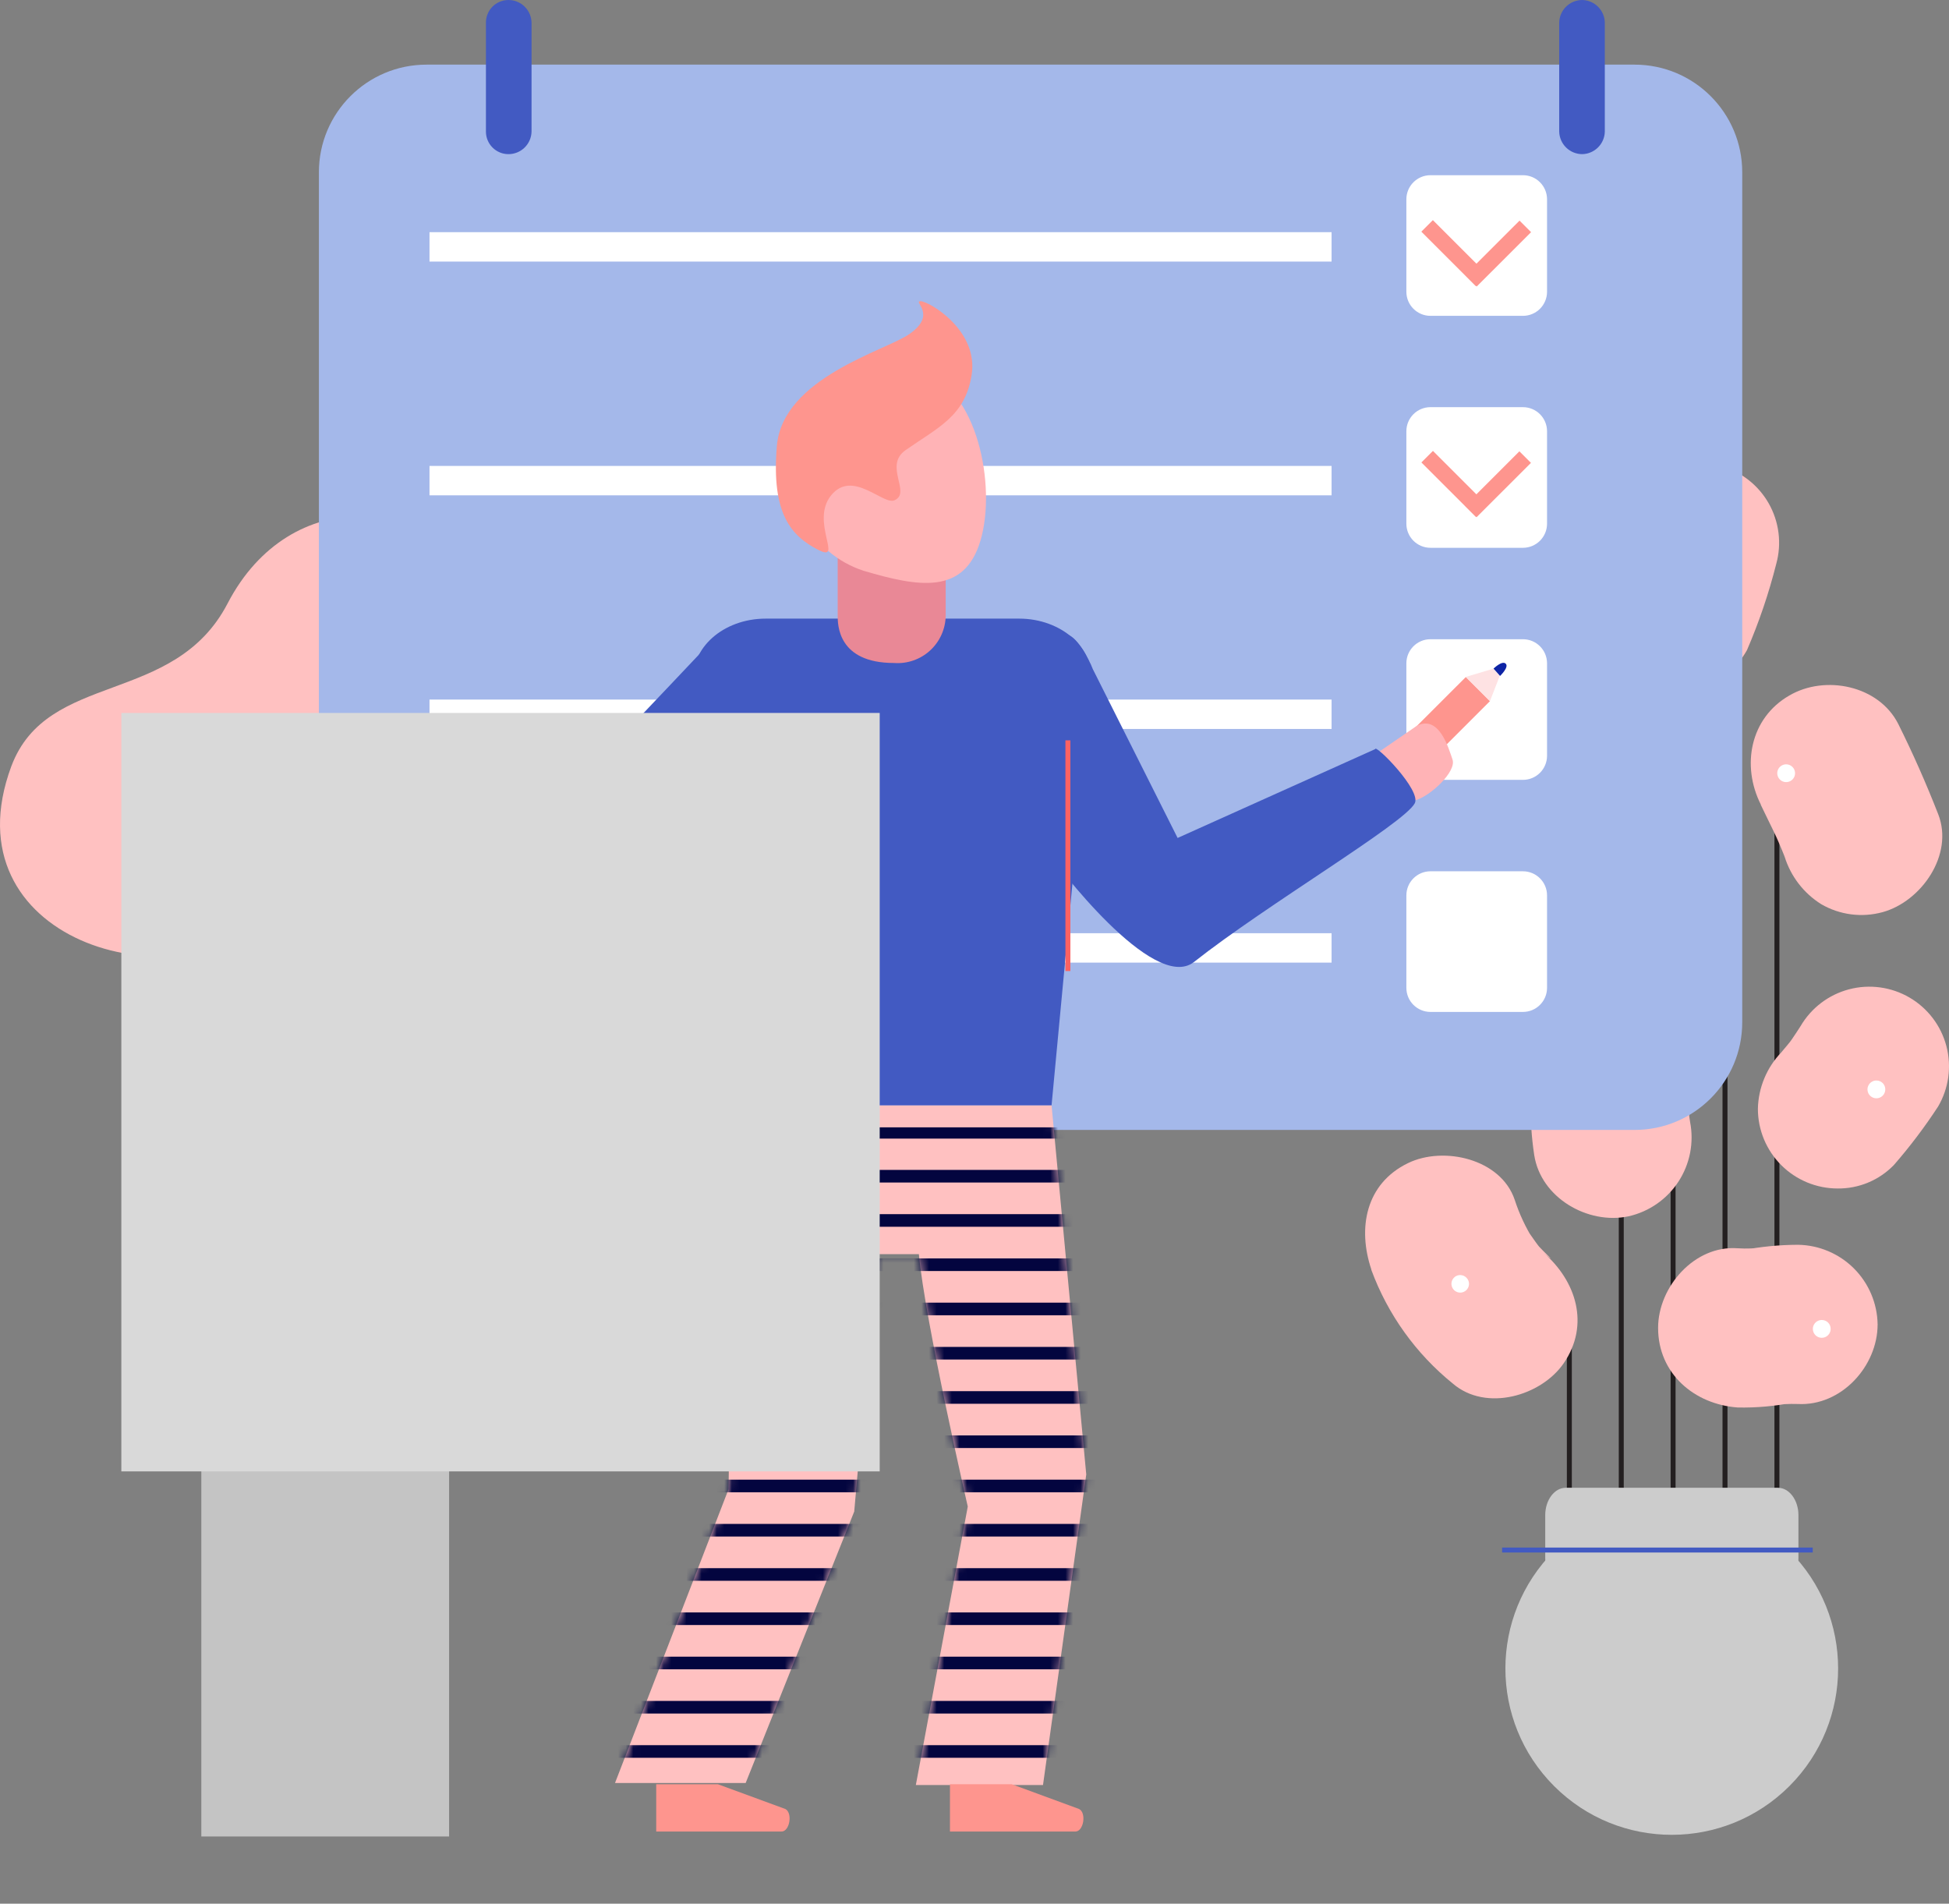 <svg width="257" height="251" viewBox="0 0 257 251" fill="none" xmlns="http://www.w3.org/2000/svg">
<rect x="0" y="0" width="257" height="251" fill="#808080" stroke="none"/>
<path d="M207.265 172.287H206.611V231.819H207.265V172.287Z" fill="#231F20"/>
<path d="M220.944 72.582H220.29V222.912H220.944V72.582Z" fill="#231F20"/>
<path d="M214.111 121.083H213.457V231.819H214.111V121.083Z" fill="#231F20"/>
<path d="M234.637 100.032H233.983V214.33H234.637V100.032Z" fill="#231F20"/>
<path d="M227.789 70.325H227.136V224.663H227.789V70.325Z" fill="#231F20"/>
<path d="M235.954 235.495C244.521 226.932 244.521 213.048 235.954 204.485C227.387 195.922 213.498 195.922 204.931 204.485C196.364 213.048 196.364 226.932 204.931 235.495C213.498 244.058 227.387 244.058 235.954 235.495Z" fill="#CCCCCC"/>
<path d="M206.461 196.159H234.443C235.928 196.159 237.146 197.777 237.146 199.766V205.423C237.146 207.412 235.928 209.03 234.443 209.03H206.461C204.976 209.03 203.758 207.412 203.758 205.423V199.766C203.758 197.777 204.976 196.159 206.461 196.159Z" fill="#CCCCCC"/>
<path d="M239.033 204.042H198.071V204.695H239.033V204.042Z" fill="#425AC2"/>
<path d="M213.962 68.737C213.306 71.553 212.458 74.321 211.422 77.021L212.492 74.512L212.224 75.12C210.884 77.594 210.508 80.477 211.17 83.211C211.534 84.541 212.157 85.785 213.003 86.874C213.85 87.962 214.902 88.873 216.101 89.555C217.3 90.236 218.621 90.674 219.99 90.844C221.358 91.014 222.747 90.912 224.076 90.545C225.398 90.213 226.637 89.614 227.718 88.784C228.798 87.954 229.697 86.911 230.359 85.72C231.948 82.039 233.24 78.236 234.22 74.348C234.587 73.019 234.688 71.63 234.518 70.261C234.347 68.892 233.909 67.571 233.228 66.371C232.547 65.172 231.636 64.119 230.547 63.271C229.458 62.424 228.213 61.799 226.883 61.432C224.197 60.692 221.326 61.049 218.903 62.424C216.48 63.8 214.703 66.081 213.962 68.766V68.737Z" fill="#FFC1C1"/>
<path d="M180.828 167.432C182.994 173.308 186.71 178.489 191.581 182.427C195.932 186.168 203.21 184.075 206.195 179.74C209.685 174.648 207.829 168.858 203.492 165.131C205.794 167.106 203.388 164.879 202.943 164.359C202.497 163.84 200.685 161.093 202.215 163.498C201.175 161.84 200.342 160.06 199.735 158.198C197.908 152.765 190.348 151.087 185.685 153.344C180.056 156.06 179.001 161.954 180.828 167.373V167.432Z" fill="#FFC1C1"/>
<path d="M204.071 127.111C203.903 130.844 203.406 134.555 202.586 138.201C201.691 142.842 201.595 147.601 202.304 152.275C203.165 157.931 209.388 161.509 214.75 160.366C217.455 159.753 219.814 158.111 221.328 155.789C222.842 153.466 223.391 150.645 222.859 147.925C222.666 146.603 222.637 146.44 222.74 147.316C222.74 146.574 222.74 145.831 222.74 145.059C222.874 143.185 223.127 141.32 223.498 139.477C224.304 135.829 224.8 132.119 224.983 128.388C225.115 125.617 224.159 122.905 222.32 120.828C220.481 118.751 217.903 117.474 215.136 117.268C209.656 116.941 204.072 121.38 204.012 127.111H204.071Z" fill="#FFC1C1"/>
<path d="M232.185 106.118C232.883 107.603 233.581 108.954 234.25 110.394C234.532 111.017 234.814 111.656 235.081 112.279C233.819 109.399 235.081 112.279 235.319 112.933C236.125 115.536 237.837 117.764 240.146 119.212C241.358 119.916 242.698 120.372 244.087 120.553C245.477 120.734 246.889 120.636 248.24 120.266C253.335 118.871 257.671 112.695 255.577 107.351C254.003 103.327 252.265 99.378 250.32 95.474C247.75 90.352 240.651 88.942 235.943 91.703C230.774 94.672 229.601 100.952 232.185 106.074V106.118Z" fill="#FFC1C1"/>
<path d="M237.429 135.291C236.687 136.449 235.944 137.577 235.053 138.661L236.702 136.538C236.107 137.29 235.498 138.033 234.875 138.765C232.959 140.769 231.862 143.417 231.8 146.188C231.8 148.973 232.906 151.644 234.875 153.615C236.844 155.586 239.514 156.695 242.301 156.699C243.683 156.716 245.055 156.451 246.332 155.92C247.609 155.389 248.764 154.603 249.727 153.611C251.848 151.175 253.798 148.596 255.564 145.891C256.97 143.487 257.363 140.624 256.657 137.93C255.951 135.236 254.203 132.933 251.799 131.528C249.394 130.122 246.529 129.729 243.834 130.435C241.139 131.14 238.835 132.887 237.429 135.291Z" fill="#FFC1C1"/>
<path d="M229.141 185.574C231.603 185.623 234.063 185.404 236.478 184.921L233.686 185.292C234.808 185.136 235.941 185.077 237.072 185.114C242.805 185.411 247.587 180.126 247.587 174.618C247.545 171.845 246.423 169.198 244.46 167.238C242.497 165.278 239.847 164.16 237.072 164.122C234.62 164.13 232.173 164.369 229.765 164.835L232.557 164.449C231.426 164.613 230.281 164.657 229.141 164.582C223.423 164.152 218.641 169.689 218.641 175.078C218.641 181.135 223.438 185.159 229.141 185.574Z" fill="#FFC1C1"/>
<path d="M190.6 94.391C190.603 94.624 190.537 94.852 190.41 95.046C190.283 95.241 190.1 95.394 189.886 95.485C189.672 95.576 189.436 95.601 189.207 95.558C188.979 95.514 188.768 95.404 188.603 95.24C188.437 95.077 188.324 94.868 188.277 94.64C188.231 94.412 188.253 94.176 188.342 93.96C188.43 93.745 188.58 93.561 188.773 93.432C188.967 93.302 189.194 93.233 189.427 93.233C189.735 93.233 190.032 93.354 190.251 93.571C190.471 93.788 190.596 94.082 190.6 94.391Z" fill="white"/>
<path d="M221.642 80.985C221.642 81.217 221.573 81.444 221.444 81.636C221.315 81.829 221.132 81.98 220.917 82.069C220.703 82.157 220.467 82.18 220.239 82.135C220.012 82.09 219.803 81.978 219.639 81.814C219.474 81.65 219.363 81.441 219.317 81.214C219.272 80.986 219.295 80.75 219.384 80.536C219.473 80.322 219.623 80.139 219.816 80.01C220.009 79.881 220.236 79.812 220.468 79.812C220.623 79.81 220.776 79.839 220.92 79.897C221.063 79.956 221.193 80.042 221.302 80.151C221.412 80.26 221.498 80.391 221.556 80.534C221.615 80.677 221.644 80.83 221.642 80.985Z" fill="white"/>
<path d="M236.701 101.977C236.695 102.209 236.62 102.434 236.486 102.623C236.353 102.813 236.166 102.958 235.949 103.041C235.733 103.125 235.496 103.142 235.27 103.091C235.043 103.04 234.837 102.923 234.677 102.755C234.518 102.587 234.411 102.375 234.372 102.146C234.332 101.918 234.361 101.683 234.455 101.471C234.55 101.259 234.705 101.08 234.901 100.956C235.097 100.832 235.325 100.768 235.557 100.774C235.711 100.778 235.863 100.812 236.004 100.875C236.145 100.937 236.272 101.027 236.378 101.139C236.484 101.25 236.568 101.382 236.623 101.526C236.678 101.669 236.705 101.823 236.701 101.977Z" fill="white"/>
<path d="M221.447 133.435C221.45 133.669 221.383 133.897 221.256 134.093C221.128 134.288 220.945 134.44 220.73 134.531C220.515 134.621 220.278 134.646 220.049 134.601C219.82 134.556 219.609 134.444 219.444 134.279C219.279 134.115 219.167 133.904 219.122 133.675C219.078 133.446 219.102 133.209 219.193 132.995C219.283 132.78 219.436 132.597 219.631 132.469C219.827 132.341 220.055 132.275 220.289 132.277C220.596 132.277 220.891 132.399 221.108 132.617C221.325 132.834 221.447 133.128 221.447 133.435Z" fill="white"/>
<path d="M248.597 143.619C248.6 143.853 248.533 144.081 248.406 144.277C248.278 144.472 248.095 144.624 247.88 144.715C247.665 144.806 247.427 144.83 247.199 144.785C246.97 144.74 246.759 144.628 246.594 144.464C246.429 144.299 246.317 144.088 246.272 143.859C246.228 143.631 246.252 143.394 246.343 143.179C246.433 142.964 246.586 142.781 246.781 142.653C246.976 142.525 247.205 142.459 247.439 142.462C247.746 142.462 248.04 142.584 248.258 142.801C248.475 143.018 248.597 143.312 248.597 143.619Z" fill="white"/>
<path d="M241.394 175.197C241.397 175.43 241.331 175.659 241.203 175.854C241.075 176.049 240.892 176.202 240.677 176.292C240.462 176.383 240.225 176.407 239.996 176.362C239.767 176.318 239.556 176.206 239.391 176.041C239.227 175.876 239.114 175.665 239.07 175.437C239.025 175.208 239.049 174.971 239.14 174.756C239.231 174.541 239.383 174.358 239.579 174.23C239.774 174.102 240.003 174.036 240.236 174.039C240.543 174.039 240.838 174.161 241.055 174.378C241.272 174.595 241.394 174.89 241.394 175.197Z" fill="white"/>
<path d="M193.69 169.066C193.73 169.291 193.703 169.523 193.611 169.732C193.519 169.942 193.368 170.12 193.175 170.243C192.983 170.367 192.758 170.431 192.529 170.427C192.3 170.423 192.078 170.351 191.89 170.221C191.702 170.091 191.556 169.908 191.472 169.695C191.388 169.483 191.369 169.25 191.417 169.026C191.465 168.803 191.578 168.598 191.742 168.439C191.906 168.279 192.113 168.172 192.338 168.13C192.641 168.078 192.953 168.147 193.205 168.322C193.458 168.497 193.632 168.764 193.69 169.066Z" fill="white"/>
<path d="M43.595 105.703H40.209V179.562H43.595V105.703Z" fill="#CCCCCC"/>
<path d="M28.342 112.428H24.956V177.602H28.342V112.428Z" fill="#CCCCCC"/>
<path d="M59.695 117.134H56.309V182.308H59.695V117.134Z" fill="#CCCCCC"/>
<path d="M68.859 175.211H16.877C19.196 179.449 22.515 183.057 26.545 185.722V242.137H59.22V185.722C63.239 183.053 66.548 179.446 68.859 175.211Z" fill="#C4C4C4"/>
<path d="M84.378 185.916H21.257V186.569H84.378V185.916Z" fill="#FFC1C1"/>
<path d="M63.065 78.09C57.124 65.382 38.307 63.585 30.005 79.574C22.95 93.129 6.241 88.363 1.489 101.042C-6.992 123.904 22.965 132.678 35.648 120.801C44.396 112.607 55.55 117.476 65.353 125.255C81.17 137.963 105.735 110.855 90.2 98.147C78.125 88.274 70.372 93.752 63.065 78.09Z" fill="#FFC1C1"/>
<path d="M20.024 159.698C17.262 162.014 20.737 168.205 27.673 166.928C34.609 165.651 38.174 162.385 34.342 158.852C30.51 155.319 25.267 155.304 20.024 159.698Z" fill="#FFC1C1"/>
<path d="M39.51 144.361C44.248 135.691 51.495 142.966 56.011 145.178C65.07 149.632 66.555 143.797 71.323 146.173C76.09 148.548 74.13 154.828 63.897 156.565C54.882 158.213 34.624 153.224 39.51 144.361Z" fill="#FFC1C1"/>
<path d="M215.536 8.522H56.248C48.407 8.522 42.05 14.876 42.05 22.715V134.786C42.05 142.625 48.407 148.979 56.248 148.979H215.536C223.378 148.979 229.735 142.625 229.735 134.786V22.715C229.735 14.876 223.378 8.522 215.536 8.522Z" fill="#A4B8EA"/>
<path d="M175.585 30.612H56.635V34.487H175.585V30.612Z" fill="white"/>
<path d="M175.585 61.432H56.635V65.307H175.585V61.432Z" fill="white"/>
<path d="M175.585 92.237H56.635V96.112H175.585V92.237Z" fill="white"/>
<path d="M175.585 123.043H56.635V126.918H175.585V123.043Z" fill="white"/>
<path d="M200.819 23.1H188.626C186.87 23.1 185.447 24.523 185.447 26.277V38.466C185.447 40.22 186.87 41.643 188.626 41.643H200.819C202.574 41.643 203.997 40.22 203.997 38.466V26.277C203.997 24.523 202.574 23.1 200.819 23.1Z" fill="white"/>
<path d="M200.819 53.683H188.626C186.87 53.683 185.447 55.105 185.447 56.86V69.049C185.447 70.803 186.87 72.226 188.626 72.226H200.819C202.574 72.226 203.997 70.803 203.997 69.049V56.86C203.997 55.105 202.574 53.683 200.819 53.683Z" fill="white"/>
<path d="M200.819 84.28H188.626C186.87 84.28 185.447 85.703 185.447 87.457V99.646C185.447 101.4 186.87 102.823 188.626 102.823H200.819C202.574 102.823 203.997 101.4 203.997 99.646V87.457C203.997 85.703 202.574 84.28 200.819 84.28Z" fill="white"/>
<path d="M200.819 114.877H188.626C186.87 114.877 185.447 116.3 185.447 118.054V130.243C185.447 131.998 186.87 133.42 188.626 133.42H200.819C202.574 133.42 203.997 131.998 203.997 130.243V118.054C203.997 116.3 202.574 114.877 200.819 114.877Z" fill="white"/>
<path d="M193.289 89.261L184.699 97.848L187.881 101.028L196.471 92.441L193.289 89.261Z" fill="#FE958E"/>
<path d="M186.679 105.495C188.669 104.931 192.07 101.71 191.535 100.151C191.001 98.592 189.753 94.213 186.827 95.697L181.599 99.29L184.154 106.163L186.679 105.495Z" fill="#FFB3B6"/>
<path d="M96.69 145.728H138.662L143.237 194.407L137.533 235.352H120.765L127.612 198.638C127.612 198.638 121.968 174.128 121.166 165.354H115.612L112.641 199.292L98.324 235.085H81.096L96.067 196.352C96.067 196.352 96.661 157.307 96.765 151.517C96.637 149.59 96.612 147.657 96.69 145.728Z" fill="#FFC1C1"/>
<path d="M96.691 145.728H138.663L143.906 90.011C144.366 85.468 139.97 81.564 134.386 81.564H100.969C95.37 81.564 90.988 85.468 91.448 90.011L96.691 145.728Z" fill="#425AC2"/>
<path d="M117.885 87.413C110.459 87.413 110.459 82.351 110.459 81.148V72.983C110.459 71.112 113.236 71.276 114.915 71.276H120.246C121.895 71.276 124.702 72.76 124.702 74.646V81.207C124.686 82.07 124.495 82.921 124.138 83.707C123.782 84.493 123.27 85.198 122.631 85.779C121.993 86.36 121.243 86.804 120.427 87.085C119.611 87.366 118.746 87.478 117.885 87.413Z" fill="#E98896"/>
<path d="M129.291 71.26C127.152 78.49 121.107 77.392 113.874 75.254C110.488 74.154 107.665 71.777 106.007 68.629C104.348 65.48 103.984 61.808 104.992 58.395C106.001 54.983 108.302 52.098 111.406 50.355C114.51 48.613 118.172 48.15 121.612 49.066C128.845 51.204 131.429 64.031 129.291 71.26Z" fill="#FFB3B6"/>
<path d="M144.099 88.215L155.283 110.483L181.333 98.77C181.333 98.043 187.497 104.248 186.546 105.926C185.061 108.643 167.001 119.287 157.451 126.829C152.104 131.045 139.005 113.69 138.262 112.443C137.059 110.454 135.44 98.117 135.292 91.243C135.254 90.475 135.517 89.722 136.024 89.143C136.531 88.564 137.243 88.205 138.01 88.14L140.49 83.686C141.797 83.493 143.624 86.923 144.099 88.215Z" fill="#425AC2"/>
<path d="M94.908 83.389C94.908 83.389 75.496 104.084 68.665 110.602C64.877 114.194 68.665 116.896 70.818 119.509C76.759 126.932 96.171 140.294 96.171 140.294L95.101 128.966L83.413 115.308C83.413 115.308 99.854 102.615 100.403 101.694C101.889 99.2 100.641 88.229 100.641 88.229L94.908 83.389Z" fill="#425AC2"/>
<path d="M133.42 235.249H125.266V241.484H141.796C142.895 241.484 143.282 239.034 142.301 238.515L133.42 235.249Z" fill="#FE958E"/>
<path d="M94.671 235.249H86.532V241.484H103.047C104.146 241.484 104.532 239.034 103.567 238.515L94.671 235.249Z" fill="#FE958E"/>
<path d="M141.143 97.612H140.49V128.031H141.143V97.612Z" fill="#FC6262"/>
<path d="M93.519 99.001L92.867 99.043L94.777 129.045L95.429 129.003L93.519 99.001Z" fill="#FC6262"/>
<path d="M193.273 89.254L196.467 92.446L197.759 89.12L196.897 88.17L193.273 89.254Z" fill="#FEE2E3"/>
<path d="M196.941 88.155L197.803 89.12C197.803 89.12 199.021 87.962 198.545 87.502C198.07 87.042 196.941 88.155 196.941 88.155Z" fill="#0E24A5"/>
<mask id="mask0_2_12421" style="mask-type:alpha" maskUnits="userSpaceOnUse" x="81" y="145" width="63" height="91">
<path d="M96.69 145.728H138.662L143.237 194.407L137.533 235.352H120.765L127.612 198.638C127.612 198.638 121.968 174.128 121.166 165.354H115.612L112.641 199.292L98.324 235.085H81.096L96.067 196.352C96.067 196.352 96.661 157.307 96.765 151.517C96.637 149.59 96.612 147.657 96.69 145.728Z" fill="#FFC1C1"/>
</mask>
<g mask="url(#mask0_2_12421)">
<path d="M149.148 148.637H97.166V150.122H149.148V148.637Z" fill="#03053F"/>
<path d="M149.089 154.249H73.343V155.912H149.089V154.249Z" fill="#03053F"/>
<path d="M149.089 160.083H73.343V161.746H149.089V160.083Z" fill="#03053F"/>
<path d="M149.089 165.918H73.343V167.581H149.089V165.918Z" fill="#03053F"/>
<path d="M149.089 171.752H73.343V173.415H149.089V171.752Z" fill="#03053F"/>
<path d="M149.089 177.587H73.343V179.25H149.089V177.587Z" fill="#03053F"/>
<path d="M149.089 183.421H73.343V185.084H149.089V183.421Z" fill="#03053F"/>
<path d="M149.089 189.256H73.343V190.919H149.089V189.256Z" fill="#03053F"/>
<path d="M149.089 195.09H73.343V196.753H149.089V195.09Z" fill="#03053F"/>
<path d="M149.089 200.925H73.343V202.588H149.089V200.925Z" fill="#03053F"/>
<path d="M149.089 206.759H73.343V208.422H149.089V206.759Z" fill="#03053F"/>
<path d="M149.089 212.594H73.343V214.256H149.089V212.594Z" fill="#03053F"/>
<path d="M149.089 218.428H73.343V220.091H149.089V218.428Z" fill="#03053F"/>
<path d="M149.089 224.263H73.343V225.925H149.089V224.263Z" fill="#03053F"/>
<path d="M149.089 230.097H73.343V231.759H149.089V230.097Z" fill="#03053F"/>
</g>
<path d="M117.944 65.96C120.231 64.981 116.459 61.388 119.429 59.339C123.662 56.37 127.256 54.885 128.118 49.467C129.083 43.528 122.474 39.713 121.39 39.713C120.306 39.713 123.662 41.45 119.905 44.048C116.801 46.23 103.196 49.793 102.439 58.805C101.681 67.816 104.384 70.681 107.86 72.478C111.335 74.274 106.775 68.781 109.597 65.307C112.419 61.833 116.429 66.629 117.944 65.96Z" fill="#FE958E"/>
<path d="M188.942 29.022L187.42 30.544L194.593 37.714L196.115 36.192L188.942 29.022Z" fill="#FE958E"/>
<path d="M200.369 29.088L193.197 36.258L194.719 37.78L201.892 30.61L200.369 29.088Z" fill="#FE958E"/>
<path d="M188.951 59.45L187.428 60.972L194.601 68.142L196.124 66.619L188.951 59.45Z" fill="#FE958E"/>
<path d="M200.352 59.505L193.179 66.675L194.702 68.197L201.875 61.028L200.352 59.505Z" fill="#FE958E"/>
<path d="M70.091 17.355C70.072 18.149 69.743 18.904 69.174 19.459C68.605 20.014 67.842 20.324 67.047 20.324C66.259 20.324 65.504 20.011 64.946 19.454C64.389 18.898 64.076 18.142 64.076 17.355V3.043C64.067 2.647 64.136 2.253 64.281 1.884C64.426 1.516 64.643 1.179 64.92 0.896C65.197 0.612 65.527 0.387 65.893 0.233C66.258 0.079 66.65 -0 67.047 1.45039e-07C67.854 1.45039e-07 68.629 0.321 69.2 0.891C69.771 1.462 70.091 2.236 70.091 3.043V17.355Z" fill="#425AC2"/>
<path d="M211.615 17.355C211.597 18.136 211.278 18.881 210.724 19.433C210.171 19.986 209.427 20.305 208.645 20.324C207.85 20.324 207.087 20.014 206.518 19.459C205.949 18.904 205.62 18.149 205.6 17.355V3.043C205.6 2.236 205.921 1.462 206.492 0.891C207.063 0.321 207.837 0 208.645 0C209.44 0.019 210.195 0.349 210.75 0.917C211.305 1.486 211.616 2.249 211.615 3.043V17.355Z" fill="#425AC2"/>
<rect x="16" y="94" width="100" height="100" fill="#D9D9D9"/>
</svg>
